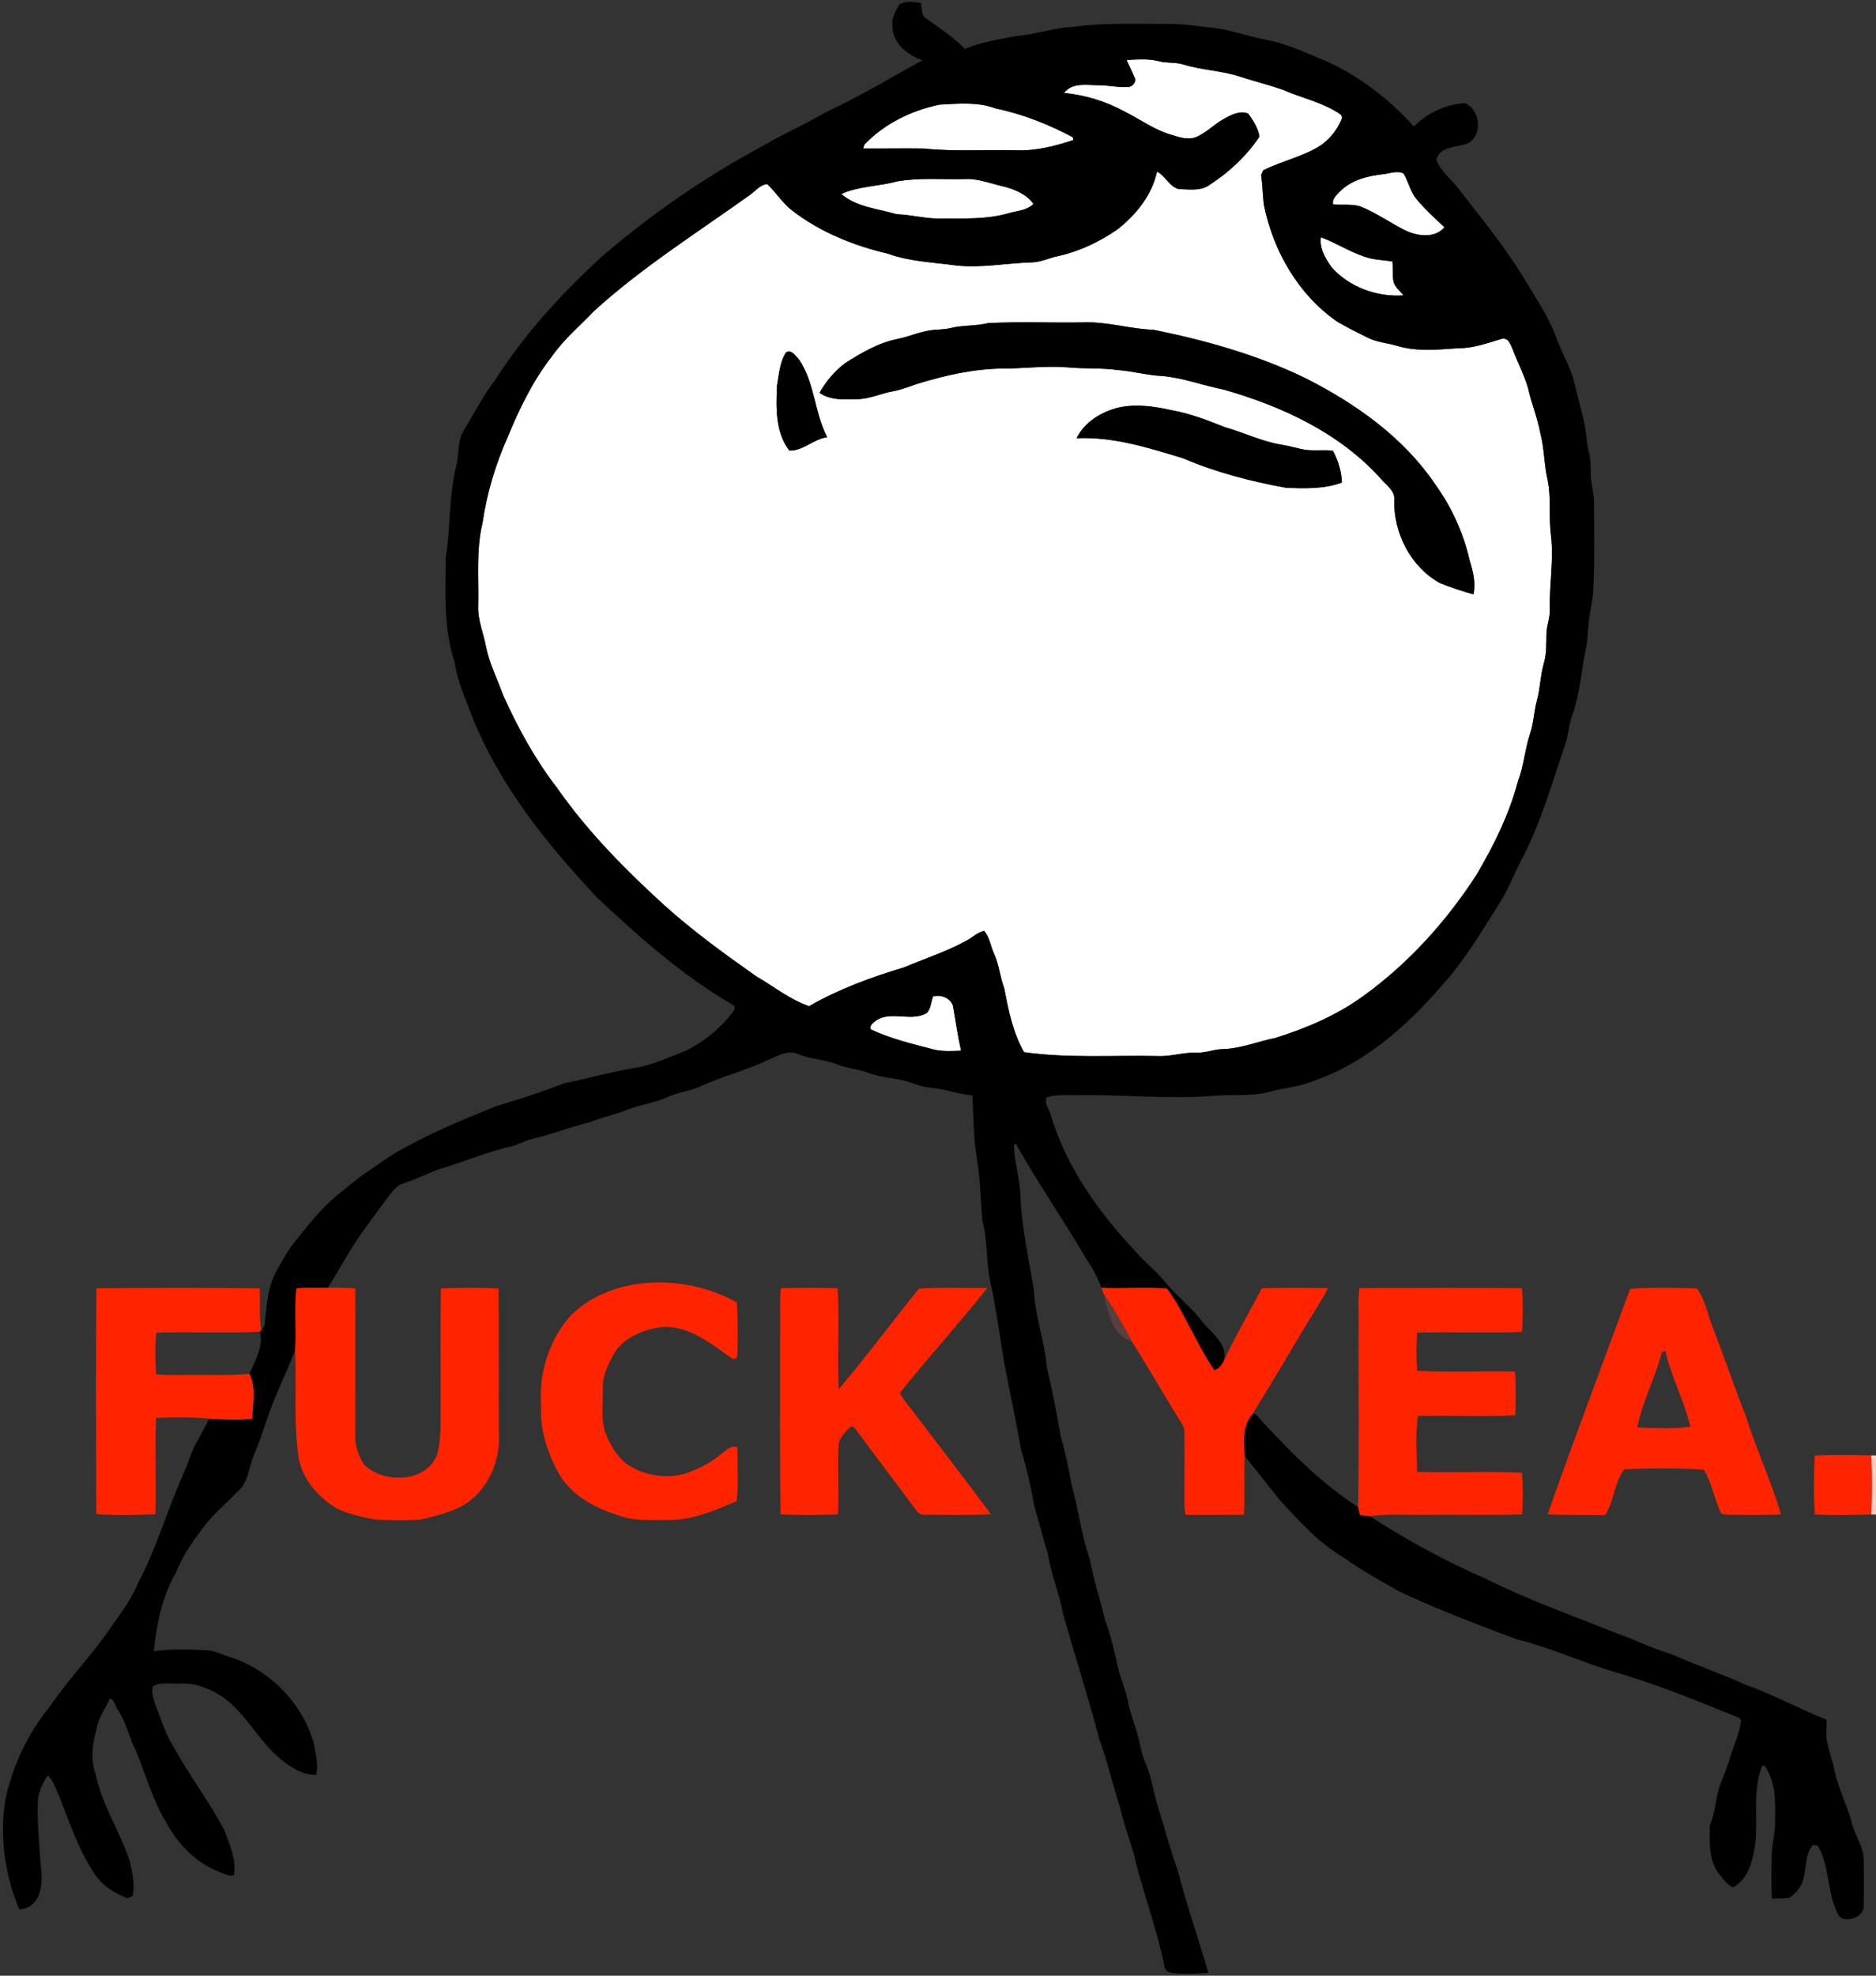 <?xml version="1.0" encoding="UTF-8" ?>
<!DOCTYPE svg PUBLIC "-//W3C//DTD SVG 1.1//EN" "http://www.w3.org/Graphics/SVG/1.1/DTD/svg11.dtd">
<svg width="589pt" height="620pt" viewBox="0 0 589 620" version="1.1" xmlns="http://www.w3.org/2000/svg">
<rect x="0" y="0" width="589" height="620" fill="#333333" stroke="none"/>
<g id="#ffffffff">
<path fill="#ffffff" opacity="1.00" d=" M 353.71 18.82 C 357.05 18.66 360.48 18.36 363.76 19.18 C 366.29 19.90 368.99 19.45 371.51 20.23 C 377.41 22.06 383.70 22.14 389.56 24.13 C 393.94 25.54 398.42 26.65 402.77 28.17 C 408.84 30.85 415.63 32.16 421.09 36.06 L 421.37 36.98 C 420.16 40.30 417.87 43.22 415.07 45.35 C 409.43 49.12 402.61 50.43 396.63 53.44 C 396.46 53.81 396.13 54.53 395.96 54.89 C 396.39 57.97 396.45 61.09 396.80 64.17 C 399.68 78.67 407.63 92.56 419.96 101.02 C 423.02 102.79 426.20 104.38 429.39 105.96 C 432.39 107.48 435.81 107.64 438.99 108.63 C 445.17 110.41 451.66 109.68 457.97 109.27 C 462.63 109.30 467.05 107.64 471.45 106.34 C 473.75 105.78 474.34 108.48 475.09 110.02 C 476.58 113.98 478.61 117.73 479.76 121.81 C 480.80 126.58 482.74 131.11 483.61 135.92 C 484.90 140.75 484.76 145.80 485.91 150.66 C 487.08 156.38 486.18 162.23 486.95 167.99 C 487.86 175.66 486.41 183.33 486.59 191.01 C 486.74 193.71 485.58 196.25 485.54 198.93 C 485.45 202.02 485.64 205.16 484.72 208.15 C 483.59 212.05 483.60 216.17 482.48 220.08 C 481.60 223.37 481.54 226.85 480.44 230.09 C 478.79 234.99 478.47 240.23 476.62 245.08 C 473.85 255.53 469.03 265.29 463.55 274.57 C 454.14 289.08 442.36 302.17 428.33 312.35 C 419.98 318.49 410.35 322.61 400.50 325.70 C 394.98 326.81 389.69 329.04 384.00 329.23 C 381.28 329.22 378.73 330.42 376.01 330.32 C 371.62 330.15 367.39 331.69 363.00 331.40 C 349.17 331.14 335.27 332.13 321.52 330.19 C 318.00 324.05 316.62 317.00 315.30 310.14 C 313.95 306.55 313.66 302.66 312.05 299.16 C 311.00 296.83 310.70 294.12 308.99 292.13 C 306.76 292.58 305.15 294.39 303.15 295.36 C 296.98 298.69 290.29 300.85 283.85 303.58 C 273.56 306.65 263.35 310.39 254.03 315.75 C 248.00 313.70 242.98 309.59 237.51 306.44 C 227.57 299.44 217.69 292.29 208.63 284.14 C 196.31 272.92 184.48 260.97 174.91 247.26 C 168.03 238.39 162.62 228.47 158.01 218.26 C 156.20 213.22 153.72 208.40 152.62 203.12 C 151.84 198.74 149.92 194.54 150.14 190.02 C 150.34 181.38 149.43 172.58 151.50 164.09 C 152.83 154.81 155.58 145.77 159.37 137.21 C 163.02 128.38 167.21 119.64 173.11 112.07 C 176.87 106.60 181.99 102.31 186.56 97.55 C 201.58 83.90 218.83 73.07 235.29 61.28 C 237.10 60.09 238.59 57.91 240.90 57.79 C 243.68 60.39 245.67 63.76 248.73 66.08 C 257.55 72.88 268.08 77.11 278.86 79.63 C 285.70 82.11 293.02 82.31 300.15 83.30 C 308.16 84.17 316.11 82.55 324.10 82.33 C 326.88 82.25 329.40 80.94 332.10 80.39 C 338.85 78.91 345.19 75.91 350.85 71.98 C 356.69 67.39 361.66 61.27 363.27 53.86 C 365.91 55.17 367.02 58.48 370.04 59.33 C 373.33 59.40 377.01 60.07 379.85 57.96 C 385.94 54.02 391.37 48.93 395.42 42.89 C 395.06 40.22 393.43 37.82 391.90 35.65 C 389.35 34.61 386.63 35.99 384.41 37.22 C 381.10 38.99 378.54 41.99 374.93 43.24 C 372.60 43.80 370.26 43.11 368.05 42.38 C 362.66 40.93 358.12 37.53 353.19 35.06 C 347.30 31.84 340.76 29.81 334.09 29.18 C 336.72 25.70 341.25 26.81 345.03 26.74 C 348.05 26.77 351.02 27.48 354.05 27.28 C 355.58 27.44 357.13 25.42 356.06 24.04 C 355.39 22.25 354.46 20.58 353.71 18.82 M 310.30 101.39 C 306.30 102.36 302.14 102.00 298.16 103.01 C 296.17 103.48 294.11 103.36 292.10 103.66 C 288.60 104.17 285.35 105.65 281.90 106.35 C 275.79 107.57 270.31 110.76 265.14 114.11 C 261.94 116.58 259.28 119.74 257.30 123.27 C 260.69 125.68 265.06 125.36 269.00 125.27 C 272.99 125.25 276.63 123.44 280.50 122.76 C 283.05 122.30 285.46 121.32 287.90 120.49 C 296.68 117.78 305.75 115.72 314.98 115.65 C 321.68 115.65 328.36 114.73 335.06 115.27 C 340.33 115.79 345.66 115.39 350.93 116.12 C 355.65 116.47 360.23 117.79 364.97 118.00 C 371.53 118.59 377.70 120.99 384.13 122.24 C 402.48 127.46 420.72 135.89 433.64 150.35 C 435.29 152.32 438.08 154.02 437.73 156.95 C 437.56 167.33 442.88 177.86 452.07 182.98 C 455.51 184.32 459.03 185.53 462.60 186.51 C 463.42 182.95 462.47 179.29 461.43 175.89 C 459.49 167.36 455.80 159.20 450.68 152.10 C 440.63 137.17 425.46 126.53 409.58 118.53 C 394.57 111.32 378.42 106.77 362.14 103.49 C 354.70 103.25 347.48 100.85 340.00 101.18 C 330.10 101.34 320.18 100.90 310.30 101.39 M 246.79 110.59 C 244.81 113.65 244.60 117.45 243.96 120.94 C 243.63 127.84 243.38 135.64 247.84 141.40 C 252.21 141.53 255.41 137.72 259.71 137.22 C 255.71 129.52 255.83 120.29 250.98 112.99 C 249.94 111.89 248.56 109.52 246.79 110.59 M 351.55 127.81 C 346.03 129.08 340.59 132.30 338.01 137.52 C 349.52 137.00 360.62 140.50 371.49 143.84 C 381.89 148.28 392.90 151.11 403.99 153.11 C 409.80 153.29 415.76 153.49 421.31 151.43 C 421.19 147.95 420.14 144.53 418.50 141.46 C 415.15 141.02 411.70 141.74 408.40 140.89 C 406.33 140.38 404.26 139.88 402.17 139.52 C 396.08 138.50 390.51 135.74 384.61 134.07 C 379.15 131.91 373.64 129.75 367.83 128.73 C 362.51 127.53 356.96 126.72 351.55 127.81 Z" />
<path fill="#ffffff" opacity="1.00" d=" M 295.01 32.83 C 300.87 32.53 306.99 31.91 312.60 34.03 C 321.07 35.78 329.20 39.03 336.83 43.07 L 336.96 43.95 C 331.18 45.88 325.13 47.42 319.00 47.16 C 309.33 46.93 299.63 47.62 290.00 46.61 C 283.67 46.50 277.33 46.66 271.00 46.60 C 271.09 46.30 271.28 45.70 271.37 45.40 C 277.63 38.81 286.17 34.66 295.01 32.83 Z" />
<path fill="#ffffff" opacity="1.00" d=" M 434.46 54.64 C 436.47 54.40 438.77 53.44 440.68 54.47 C 442.21 56.98 442.75 60.02 444.62 62.34 C 447.31 65.59 450.41 68.47 453.52 71.31 C 450.53 74.84 445.24 74.15 441.46 72.42 C 436.51 70.03 432.04 66.67 426.88 64.71 C 424.17 63.97 421.33 64.39 418.56 64.17 C 418.09 62.37 419.82 61.06 420.89 59.89 C 424.53 56.37 429.58 55.17 434.46 54.64 Z" />
<path fill="#ffffff" opacity="1.00" d=" M 281.61 56.93 C 288.67 55.67 295.89 56.39 303.02 56.19 C 307.12 56.00 310.97 57.57 314.90 58.49 C 318.46 59.32 322.32 60.93 324.45 64.00 C 322.28 66.20 318.97 66.15 316.20 67.04 C 309.61 68.87 302.75 68.54 296.00 68.56 C 291.11 68.83 286.38 67.38 281.52 67.23 C 275.65 65.48 268.93 65.04 264.15 60.88 C 269.61 58.38 275.86 58.53 281.61 56.93 Z" />
<path fill="#ffffff" opacity="1.00" d=" M 414.73 74.46 C 419.35 76.16 423.51 78.89 428.18 80.46 C 431.06 81.58 434.18 81.56 437.19 82.05 C 437.34 84.00 437.21 85.95 437.42 87.89 C 437.71 89.92 439.44 91.22 440.68 92.69 C 432.37 93.30 423.65 90.14 418.06 83.86 C 416.14 81.11 414.21 77.98 414.73 74.46 Z" />
<path fill="#ffffff" opacity="1.00" d=" M 292.95 312.70 C 295.49 311.99 298.84 313.29 299.29 316.12 C 300.08 320.66 300.72 325.23 301.75 329.72 C 298.89 329.84 295.97 330.01 293.16 329.35 C 286.49 327.62 279.75 325.99 273.47 323.09 C 272.74 321.78 274.38 320.84 275.22 320.13 C 280.03 317.19 286.05 320.70 290.94 317.94 C 292.29 316.55 292.29 314.43 292.95 312.70 Z" />
</g>
<g id="#000000ff">
<path fill="#000000" opacity="1.00" d=" M 282.41 1.37 C 284.40 0.16 286.93 0.64 289.12 0.90 C 289.55 2.63 289.07 4.92 290.95 5.91 C 295.05 8.91 299.40 11.60 302.91 15.33 C 308.09 13.20 313.66 12.34 319.13 11.29 C 325.21 10.87 330.99 8.63 337.11 8.42 C 346.68 7.06 356.36 7.55 366.00 7.49 C 370.98 7.38 375.90 8.23 380.84 8.72 C 386.39 9.35 391.64 11.35 397.10 12.41 C 403.43 13.51 409.28 16.26 415.18 18.69 C 426.24 23.36 435.89 30.86 443.93 39.70 C 448.17 35.43 454.05 32.63 460.09 32.39 C 464.74 34.68 465.63 42.23 460.95 44.94 C 457.62 46.35 452.03 45.72 450.98 50.11 C 452.19 53.70 455.57 56.15 457.85 59.12 C 465.04 68.40 472.53 77.51 478.64 87.57 C 482.15 93.54 486.19 99.27 488.58 105.83 C 490.10 110.07 492.34 114.00 493.81 118.26 C 495.00 122.89 496.13 127.55 497.31 132.19 C 498.01 135.41 498.06 138.75 498.88 141.96 C 499.77 145.18 499.12 148.56 499.72 151.82 C 500.09 153.86 500.48 155.91 500.46 158.00 C 500.49 166.99 500.71 175.99 500.25 184.97 C 500.09 188.70 499.03 192.30 498.73 196.02 C 498.43 198.83 498.47 201.71 497.72 204.46 C 496.42 211.35 495.85 218.43 493.46 225.06 C 492.53 227.69 492.42 230.52 491.57 233.18 C 487.34 245.55 483.80 258.23 477.69 269.86 C 475.48 274.00 473.85 278.43 471.40 282.44 C 465.58 291.77 459.93 301.30 452.52 309.48 C 441.52 322.19 428.32 333.83 412.16 339.31 C 407.64 341.22 402.65 341.33 398.01 342.81 C 392.06 344.16 385.91 343.31 379.90 343.97 C 365.94 344.95 351.98 343.42 338.01 343.67 C 334.84 343.74 331.57 343.35 328.53 344.41 C 327.84 346.35 329.38 348.08 329.89 349.87 C 334.74 366.12 344.82 380.32 356.37 392.54 C 359.20 395.99 362.84 398.66 365.65 402.12 C 369.25 406.59 373.91 410.05 377.38 414.64 C 380.26 418.36 385.64 421.65 384.21 427.11 C 383.59 428.38 382.67 429.56 381.28 430.01 C 375.66 421.89 372.19 412.45 366.47 404.44 C 359.61 403.72 352.68 404.50 345.79 404.11 C 344.66 400.84 343.00 397.81 341.01 394.99 C 333.91 382.83 325.85 371.25 318.96 358.97 L 318.35 359.26 C 318.37 364.59 320.22 369.71 320.36 375.04 C 320.74 385.19 323.04 395.12 324.63 405.09 C 324.98 413.16 327.99 420.83 328.61 428.89 C 330.33 436.02 331.79 443.23 332.95 450.48 C 334.46 455.60 335.53 460.84 336.48 466.10 C 338.60 473.70 339.45 481.61 342.11 489.09 C 343.29 495.62 345.42 501.91 346.94 508.36 C 348.92 513.58 350.07 519.06 351.31 524.49 C 352.24 527.69 353.54 530.79 354.18 534.08 C 355.00 538.32 356.76 542.30 357.69 546.51 C 358.19 548.76 358.69 551.04 359.61 553.18 C 361.64 557.79 362.20 562.86 363.75 567.63 C 365.78 574.07 367.48 580.62 369.77 586.97 C 372.56 597.80 376.26 608.38 379.39 619.11 C 375.60 619.42 371.77 619.60 367.99 619.15 C 366.80 619.01 365.59 618.21 365.57 616.93 C 363.37 606.05 359.54 595.60 356.71 584.88 C 355.52 578.95 352.99 573.43 351.76 567.52 C 349.37 560.32 347.79 552.88 345.13 545.78 C 341.72 532.59 337.47 519.62 333.78 506.51 C 332.64 500.17 330.06 494.20 329.07 487.84 C 327.51 482.87 326.30 477.82 324.78 472.84 C 323.70 466.78 322.38 460.76 320.56 454.89 C 318.93 445.49 316.93 436.18 315.13 426.82 C 313.75 418.47 312.71 410.05 310.83 401.80 C 309.55 395.60 310.14 389.15 308.40 383.04 C 307.91 376.63 307.79 370.17 306.75 363.82 C 305.65 357.19 305.60 350.45 305.33 343.76 C 300.84 343.35 296.59 341.72 292.10 341.34 C 288.55 341.05 285.40 339.17 281.88 338.69 C 278.73 338.19 275.54 337.74 272.53 336.64 C 269.41 335.45 266.00 335.30 262.90 334.05 C 259.08 332.47 254.83 332.48 251.00 330.96 C 247.33 329.02 243.58 331.79 240.17 333.05 C 233.79 336.09 226.86 337.72 220.45 340.69 C 216.96 342.40 213.00 342.69 209.48 344.31 C 205.57 346.16 201.20 346.57 197.20 348.14 C 193.38 349.76 189.26 350.44 185.45 352.09 C 179.19 353.61 173.18 356.02 166.90 357.45 C 164.89 357.95 163.09 359.02 161.11 359.63 C 153.86 361.15 147.03 364.11 139.96 366.27 C 135.46 367.52 131.39 369.86 126.95 371.26 C 125.04 371.67 123.75 373.17 122.62 374.64 C 119.14 379.17 115.79 383.79 112.52 388.46 C 109.03 393.51 106.25 398.99 102.90 404.12 C 99.62 404.20 96.33 404.00 93.05 404.30 C 92.35 410.74 93.08 417.25 92.66 423.72 C 90.19 430.23 87.02 436.47 84.67 443.04 C 83.03 447.35 81.84 451.83 79.91 456.04 C 78.08 460.14 78.16 465.39 74.31 468.32 C 71.09 471.75 67.44 474.77 64.49 478.45 C 60.91 483.11 57.42 487.96 55.27 493.46 C 50.90 500.92 49.17 509.66 48.28 518.15 C 53.84 517.48 59.44 517.55 65.02 517.89 C 67.25 518.00 69.27 519.04 71.35 519.74 C 84.20 523.52 94.90 534.20 98.54 547.11 C 99.07 550.31 100.03 553.78 99.27 556.97 C 95.51 557.09 92.12 555.10 89.22 552.92 C 81.68 547.29 77.67 538.21 70.11 532.63 C 66.21 530.13 61.72 528.10 56.99 528.34 C 54.07 528.53 50.80 527.72 48.10 529.09 C 47.31 530.92 48.22 533.03 48.71 534.85 C 50.60 539.45 51.94 544.31 54.67 548.51 C 59.54 557.27 65.61 565.30 70.34 574.13 C 72.11 578.70 74.20 583.46 73.48 588.48 C 71.80 588.93 70.29 587.89 68.77 587.38 C 61.50 584.57 55.74 578.63 52.15 571.81 C 47.87 564.89 45.80 556.95 42.71 549.49 C 40.54 545.40 39.72 540.70 37.12 536.81 C 36.16 535.59 36.10 533.52 34.50 532.97 C 33.09 536.27 30.74 539.19 30.28 542.85 C 28.93 547.34 28.38 552.28 30.04 556.78 C 31.99 566.40 37.65 574.69 40.70 583.94 C 41.60 587.52 42.32 591.26 41.70 594.95 C 41.28 595.14 40.45 595.53 40.03 595.72 C 36.08 594.16 32.23 591.89 29.85 588.27 C 24.70 580.73 21.85 571.96 18.54 563.53 C 17.42 561.41 16.82 558.77 15.00 557.16 C 13.26 559.76 11.84 562.78 11.86 565.97 C 11.69 571.31 12.20 576.63 12.52 581.95 C 12.78 585.94 13.68 590.06 12.40 593.98 C 11.80 596.79 8.89 599.32 6.01 599.12 C 1.53 588.38 -0.17 576.42 1.66 564.90 C 3.88 554.21 8.68 544.06 15.60 535.61 C 21.72 526.54 29.54 518.75 35.56 509.60 C 38.55 505.48 41.52 501.30 43.45 496.56 C 49.18 485.80 52.47 473.99 57.41 462.88 C 59.13 459.34 59.99 455.44 62.03 452.06 C 63.35 449.82 64.46 447.48 65.68 445.19 C 70.17 445.41 74.70 445.78 79.17 445.18 C 79.37 440.55 80.42 435.48 78.34 431.14 C 80.02 427.00 82.87 422.48 81.58 417.91 C 81.69 417.77 81.92 417.48 82.04 417.34 C 82.29 417.06 82.80 416.49 83.05 416.21 C 83.70 410.11 83.92 403.62 87.16 398.22 C 88.54 395.87 89.79 393.43 91.38 391.21 C 96.37 384.99 101.16 378.46 107.65 373.69 C 112.45 369.42 117.88 365.98 123.19 362.39 C 133.55 356.21 144.72 351.59 155.89 347.08 C 163.05 344.99 170.14 342.65 177.10 339.97 C 184.56 338.48 191.87 336.32 199.40 335.12 C 205.05 334.22 210.21 331.65 215.52 329.66 C 221.09 326.82 226.12 322.81 229.92 317.81 C 230.53 317.15 231.24 315.67 229.93 315.28 C 214.23 306.12 200.56 293.99 187.39 281.59 C 171.69 264.88 156.98 246.61 148.35 225.15 C 146.22 219.46 143.59 213.90 142.75 207.83 C 139.16 197.28 139.92 185.97 139.96 175.00 C 141.49 165.56 140.90 155.86 143.19 146.51 C 144.24 142.71 143.47 138.39 145.70 134.95 C 148.92 129.54 151.85 123.94 155.68 118.91 C 164.89 104.51 176.58 91.87 189.14 80.35 C 204.73 66.99 221.75 55.27 239.86 45.60 C 246.15 41.89 252.87 39.00 259.14 35.27 C 269.63 30.47 279.50 24.47 289.59 18.91 C 284.91 17.31 280.08 13.40 280.19 8.02 C 279.91 5.58 281.19 3.36 282.41 1.37 M 353.71 18.82 C 354.46 20.58 355.39 22.25 356.06 24.04 C 357.13 25.42 355.58 27.44 354.05 27.28 C 351.02 27.48 348.05 26.77 345.03 26.74 C 341.25 26.81 336.72 25.70 334.09 29.18 C 340.76 29.81 347.30 31.84 353.19 35.06 C 358.12 37.53 362.66 40.93 368.05 42.38 C 370.26 43.11 372.60 43.80 374.93 43.24 C 378.54 41.99 381.10 38.99 384.41 37.22 C 386.63 35.99 389.35 34.61 391.90 35.65 C 393.43 37.82 395.06 40.22 395.42 42.89 C 391.37 48.93 385.94 54.02 379.85 57.96 C 377.01 60.07 373.33 59.40 370.04 59.33 C 367.02 58.48 365.91 55.17 363.27 53.86 C 361.66 61.27 356.69 67.39 350.85 71.98 C 345.19 75.91 338.85 78.91 332.10 80.39 C 329.40 80.94 326.88 82.25 324.10 82.33 C 316.11 82.55 308.16 84.17 300.15 83.30 C 293.02 82.31 285.70 82.11 278.86 79.63 C 268.08 77.11 257.55 72.88 248.73 66.08 C 245.67 63.76 243.68 60.39 240.90 57.79 C 238.59 57.91 237.10 60.09 235.29 61.28 C 218.83 73.07 201.58 83.90 186.56 97.55 C 181.99 102.31 176.87 106.60 173.11 112.07 C 167.21 119.64 163.02 128.38 159.37 137.21 C 155.58 145.77 152.83 154.81 151.50 164.09 C 149.43 172.58 150.34 181.38 150.14 190.02 C 149.92 194.54 151.84 198.74 152.62 203.12 C 153.72 208.40 156.20 213.22 158.01 218.26 C 162.62 228.47 168.03 238.39 174.91 247.26 C 184.48 260.97 196.31 272.92 208.63 284.14 C 217.69 292.29 227.57 299.44 237.51 306.44 C 242.98 309.59 248.00 313.70 254.03 315.75 C 263.35 310.39 273.56 306.65 283.85 303.58 C 290.29 300.85 296.98 298.69 303.15 295.36 C 305.15 294.39 306.76 292.58 308.99 292.13 C 310.70 294.12 311.00 296.83 312.05 299.16 C 313.66 302.66 313.95 306.55 315.30 310.14 C 316.62 317.00 318.00 324.05 321.52 330.19 C 335.27 332.13 349.17 331.14 363.00 331.40 C 367.39 331.69 371.62 330.15 376.01 330.32 C 378.73 330.42 381.28 329.22 384.00 329.23 C 389.69 329.04 394.98 326.81 400.50 325.70 C 410.35 322.61 419.98 318.49 428.33 312.35 C 442.36 302.17 454.14 289.08 463.55 274.57 C 469.03 265.29 473.85 255.53 476.62 245.08 C 478.47 240.23 478.79 234.99 480.44 230.09 C 481.54 226.85 481.60 223.37 482.48 220.08 C 483.60 216.17 483.59 212.05 484.72 208.15 C 485.64 205.16 485.45 202.02 485.54 198.93 C 485.58 196.25 486.74 193.71 486.59 191.01 C 486.41 183.33 487.86 175.66 486.95 167.99 C 486.18 162.23 487.08 156.38 485.91 150.66 C 484.76 145.80 484.90 140.75 483.61 135.92 C 482.74 131.11 480.80 126.58 479.76 121.81 C 478.61 117.73 476.58 113.98 475.09 110.02 C 474.34 108.48 473.75 105.78 471.45 106.34 C 467.05 107.64 462.63 109.30 457.97 109.27 C 451.66 109.68 445.17 110.41 438.99 108.63 C 435.81 107.64 432.39 107.48 429.39 105.96 C 426.20 104.38 423.02 102.79 419.96 101.02 C 407.63 92.56 399.68 78.67 396.80 64.17 C 396.45 61.09 396.39 57.97 395.96 54.89 C 396.13 54.53 396.46 53.81 396.63 53.44 C 402.61 50.43 409.43 49.12 415.07 45.35 C 417.87 43.22 420.16 40.30 421.37 36.98 L 421.09 36.06 C 415.63 32.16 408.84 30.85 402.77 28.17 C 398.42 26.65 393.94 25.54 389.56 24.13 C 383.70 22.14 377.41 22.06 371.51 20.23 C 368.99 19.45 366.29 19.90 363.76 19.18 C 360.48 18.36 357.05 18.66 353.71 18.82 M 295.01 32.83 C 286.17 34.66 277.63 38.81 271.37 45.40 C 271.28 45.70 271.09 46.30 271.00 46.60 C 277.33 46.66 283.67 46.50 290.00 46.61 C 299.63 47.62 309.33 46.93 319.00 47.16 C 325.13 47.42 331.18 45.88 336.96 43.95 L 336.83 43.07 C 329.20 39.03 321.07 35.78 312.60 34.03 C 306.99 31.91 300.87 32.53 295.01 32.83 M 434.46 54.64 C 429.58 55.17 424.53 56.37 420.89 59.89 C 419.82 61.06 418.09 62.37 418.56 64.17 C 421.33 64.39 424.17 63.97 426.88 64.71 C 432.04 66.67 436.51 70.03 441.46 72.42 C 445.24 74.15 450.53 74.84 453.52 71.31 C 450.41 68.47 447.31 65.59 444.62 62.34 C 442.75 60.02 442.21 56.98 440.68 54.47 C 438.77 53.44 436.47 54.40 434.46 54.64 M 281.61 56.93 C 275.86 58.53 269.61 58.38 264.15 60.88 C 268.93 65.04 275.65 65.48 281.52 67.23 C 286.38 67.38 291.11 68.83 296.00 68.56 C 302.75 68.54 309.61 68.87 316.20 67.04 C 318.97 66.15 322.28 66.20 324.45 64.00 C 322.32 60.93 318.46 59.32 314.90 58.49 C 310.97 57.57 307.12 56.00 303.02 56.19 C 295.89 56.39 288.67 55.67 281.61 56.93 M 414.73 74.46 C 414.21 77.98 416.14 81.11 418.06 83.86 C 423.65 90.14 432.37 93.30 440.68 92.69 C 439.44 91.22 437.71 89.92 437.42 87.89 C 437.21 85.95 437.34 84.00 437.19 82.05 C 434.18 81.56 431.06 81.58 428.18 80.46 C 423.51 78.89 419.35 76.16 414.73 74.46 M 292.95 312.70 C 292.29 314.43 292.29 316.55 290.94 317.94 C 286.05 320.70 280.03 317.19 275.22 320.13 C 274.38 320.84 272.74 321.78 273.47 323.09 C 279.75 325.99 286.49 327.62 293.16 329.35 C 295.97 330.01 298.89 329.84 301.75 329.72 C 300.72 325.23 300.08 320.66 299.29 316.12 C 298.84 313.29 295.49 311.99 292.95 312.70 Z" />
<path fill="#000000" opacity="1.00" d=" M 310.30 101.39 C 320.18 100.90 330.10 101.34 340.00 101.18 C 347.48 100.85 354.70 103.25 362.14 103.49 C 378.42 106.77 394.57 111.32 409.58 118.53 C 425.46 126.53 440.63 137.17 450.68 152.10 C 455.80 159.20 459.49 167.36 461.43 175.89 C 462.47 179.29 463.42 182.95 462.60 186.51 C 459.03 185.53 455.51 184.32 452.07 182.98 C 442.88 177.86 437.56 167.33 437.73 156.95 C 438.08 154.02 435.29 152.32 433.64 150.35 C 420.72 135.89 402.48 127.46 384.13 122.24 C 377.70 120.99 371.53 118.59 364.97 118.00 C 360.23 117.79 355.65 116.47 350.93 116.12 C 345.66 115.39 340.33 115.79 335.06 115.27 C 328.36 114.73 321.68 115.65 314.98 115.65 C 305.75 115.72 296.68 117.78 287.90 120.49 C 285.46 121.32 283.05 122.30 280.50 122.76 C 276.63 123.44 272.99 125.25 269.00 125.27 C 265.06 125.36 260.69 125.68 257.30 123.27 C 259.28 119.74 261.94 116.58 265.14 114.11 C 270.31 110.76 275.79 107.57 281.90 106.35 C 285.35 105.65 288.60 104.17 292.10 103.66 C 294.11 103.36 296.17 103.48 298.16 103.01 C 302.14 102.00 306.30 102.36 310.30 101.39 Z" />
<path fill="#000000" opacity="1.00" d=" M 246.79 110.59 C 248.56 109.52 249.94 111.89 250.98 112.99 C 255.83 120.29 255.71 129.52 259.71 137.22 C 255.41 137.72 252.21 141.53 247.84 141.40 C 243.38 135.64 243.63 127.84 243.96 120.94 C 244.60 117.45 244.81 113.65 246.79 110.59 Z" />
<path fill="#000000" opacity="1.00" d=" M 351.55 127.81 C 356.96 126.72 362.51 127.53 367.83 128.73 C 373.64 129.75 379.15 131.91 384.61 134.07 C 390.51 135.74 396.08 138.50 402.17 139.52 C 404.26 139.88 406.33 140.38 408.40 140.89 C 411.70 141.74 415.15 141.02 418.50 141.46 C 420.14 144.53 421.19 147.95 421.31 151.43 C 415.76 153.49 409.80 153.29 403.99 153.11 C 392.90 151.11 381.89 148.28 371.49 143.84 C 360.62 140.50 349.52 137.00 338.01 137.52 C 340.59 132.30 346.03 129.08 351.55 127.81 Z" />
<path fill="#000000" opacity="1.00" d=" M 393.27 443.72 L 394.06 443.64 C 403.89 454.37 414.07 465.00 426.38 472.94 C 426.53 473.55 426.83 474.78 426.98 475.39 C 428.02 475.57 429.07 475.72 430.13 475.83 C 441.68 483.33 453.84 489.92 466.47 495.44 C 479.62 502.01 493.51 506.93 507.14 512.39 C 513.09 514.40 518.68 517.33 524.71 519.09 C 532.49 522.52 540.53 525.30 548.28 528.78 C 556.90 531.86 564.97 536.27 573.45 539.69 C 573.66 541.76 573.18 543.87 573.53 545.95 C 574.08 549.31 575.39 552.49 576.05 555.84 C 577.18 561.46 580.01 566.54 581.39 572.09 C 582.46 576.12 585.24 579.67 585.15 584.00 C 585.17 588.69 585.21 593.39 585.12 598.09 C 585.29 601.58 579.90 603.46 577.51 601.46 C 573.42 594.63 574.76 585.95 570.68 579.17 C 570.29 579.13 569.52 579.05 569.14 579.01 C 566.29 582.62 567.41 587.58 565.50 591.56 C 564.60 593.10 563.38 594.51 561.89 595.51 C 560.04 595.81 558.15 595.82 556.29 595.77 C 556.09 591.51 556.21 587.25 556.21 582.99 C 556.20 579.28 557.34 575.68 557.31 571.97 C 557.40 565.91 557.73 559.26 553.99 554.08 L 553.24 554.18 C 550.26 561.79 551.87 570.04 551.18 577.96 C 550.41 583.26 549.27 589.55 544.08 592.29 C 542.18 591.51 541.05 589.64 539.78 588.15 C 536.39 583.86 536.81 578.06 536.79 572.92 C 538.79 568.50 538.54 563.50 540.50 559.08 C 541.42 556.74 542.33 554.40 543.03 551.99 C 544.20 547.94 546.21 544.11 546.63 539.87 L 546.11 539.12 C 532.97 533.80 519.83 528.37 506.19 524.48 C 496.09 521.35 486.42 516.96 476.15 514.41 C 463.81 509.83 451.52 505.10 439.58 499.57 C 433.65 496.18 427.62 492.94 422.08 488.93 C 413.99 484.25 407.75 477.18 401.51 470.39 C 397.96 465.88 394.39 461.39 390.78 456.93 C 390.55 452.41 389.97 447.36 393.27 443.72 Z" />
</g>
<g id="#ff2400ff">
<path fill="#ff2400" opacity="1.00" d=" M 199.16 403.09 C 210.15 401.32 221.66 403.32 231.38 408.74 C 231.72 414.37 231.68 420.04 231.48 425.68 L 231.04 426.33 L 230.04 426.46 C 223.21 421.70 215.94 415.51 207.03 416.53 C 201.53 417.49 195.60 419.84 192.71 424.93 C 190.83 428.32 189.07 432.01 189.25 436.00 C 189.42 441.04 188.38 446.43 190.72 451.14 C 192.11 454.22 193.96 457.22 196.64 459.35 C 201.90 462.95 208.74 464.14 214.90 462.52 C 219.05 461.11 223.06 459.15 226.43 456.31 C 227.91 455.23 229.50 453.31 231.54 454.25 C 231.47 459.85 231.97 465.54 231.28 471.09 C 224.51 473.99 217.50 477.03 210.01 477.00 C 204.60 477.03 199.00 477.42 193.85 475.44 C 186.45 473.10 178.95 469.00 175.17 461.92 C 171.72 455.54 169.44 448.31 169.88 441.00 C 169.14 431.18 172.23 421.08 178.57 413.52 C 183.90 407.72 191.49 404.40 199.16 403.09 Z" />
<path fill="#ff2400" opacity="1.00" d=" M 30.27 404.28 C 47.36 404.17 64.47 404.04 81.55 404.34 C 81.72 408.67 81.29 413.03 82.04 417.34 C 81.92 417.48 81.69 417.77 81.58 417.91 C 70.75 418.47 59.90 417.82 49.08 418.25 C 48.65 422.57 48.71 426.95 49.03 431.29 C 53.34 431.69 57.67 431.43 62.00 431.47 C 67.44 431.40 72.91 431.73 78.34 431.14 C 80.42 435.48 79.37 440.55 79.17 445.18 C 74.70 445.78 70.17 445.41 65.68 445.19 C 60.13 444.70 54.54 444.69 48.98 444.97 C 48.62 455.03 49.08 465.12 48.81 475.19 C 42.63 475.50 36.39 475.58 30.22 475.16 C 30.15 451.53 30.04 427.90 30.27 404.28 Z" />
<path fill="#ff2400" opacity="1.00" d=" M 93.05 404.30 C 96.33 404.00 99.62 404.20 102.90 404.12 C 105.78 404.14 108.67 404.02 111.54 404.34 C 111.64 419.89 111.55 435.45 111.55 451.00 C 111.57 454.06 112.66 457.09 114.30 459.65 C 117.44 462.51 121.73 463.99 125.98 463.66 C 130.65 463.70 135.57 461.04 137.22 456.50 C 138.11 453.42 138.25 450.18 138.33 447.00 C 138.43 432.77 138.22 418.54 138.41 404.32 C 144.44 404.10 150.50 404.03 156.53 404.34 C 156.66 419.22 156.49 434.11 156.60 449.00 C 157.37 457.51 153.76 466.73 146.60 471.65 C 142.25 474.58 137.00 475.61 132.01 476.90 C 127.32 477.12 122.60 477.13 117.91 476.88 C 113.69 476.04 109.37 475.21 105.50 473.27 C 99.81 469.71 94.96 464.23 93.75 457.45 C 92.11 446.28 93.16 434.96 92.66 423.72 C 93.08 417.25 92.35 410.74 93.05 404.30 Z" />
<path fill="#ff2400" opacity="1.00" d=" M 245.14 404.26 C 251.09 404.13 257.05 404.10 263.00 404.26 C 263.57 414.81 262.85 425.40 263.31 435.96 C 272.00 425.71 280.04 414.87 288.49 404.42 C 295.62 403.88 302.81 404.30 309.97 404.19 C 301.12 415.40 291.42 425.94 282.55 437.12 C 283.39 438.94 284.74 440.45 285.97 442.02 C 294.35 453.09 302.90 464.03 311.13 475.21 C 304.09 475.54 297.02 475.41 289.98 475.33 C 288.47 475.56 287.80 473.89 286.93 473.02 C 281.32 465.38 275.51 457.90 269.94 450.24 C 269.03 449.40 268.56 447.63 267.12 447.67 C 265.42 449.44 263.20 451.35 263.25 454.04 C 262.95 461.10 263.45 468.17 263.08 475.23 C 257.08 475.48 251.06 475.52 245.07 475.24 C 244.78 456.50 244.96 437.74 244.92 419.00 C 245.04 414.08 244.74 409.16 245.14 404.26 Z" />
<path fill="#ff2400" opacity="1.00" d=" M 345.79 404.11 C 352.68 404.50 359.61 403.72 366.47 404.44 C 372.19 412.45 375.66 421.89 381.28 430.01 C 382.67 429.56 383.59 428.38 384.21 427.11 C 387.82 419.33 392.20 411.95 396.12 404.33 C 403.01 404.03 409.94 404.17 416.85 404.24 C 416.37 405.53 415.66 406.70 414.94 407.86 C 407.60 419.74 400.62 431.85 393.27 443.72 C 389.97 447.36 390.55 452.41 390.78 456.93 C 390.54 463.07 390.90 469.23 390.56 475.37 C 384.49 475.43 378.41 475.41 372.33 475.40 C 371.81 473.98 371.87 472.46 371.84 470.99 C 371.86 463.97 371.94 456.96 371.88 449.95 C 372.00 448.54 371.39 447.28 370.67 446.14 C 365.46 437.85 360.66 429.30 355.39 421.04 C 352.75 416.08 350.00 411.16 346.80 406.54 C 346.36 405.77 346.02 404.96 345.79 404.11 Z" />
<path fill="#ff2400" opacity="1.00" d=" M 426.84 404.23 C 443.84 404.17 460.85 404.12 477.84 404.25 C 478.16 408.81 478.17 413.41 477.85 417.98 C 466.89 418.41 455.90 417.89 444.93 418.20 C 444.62 422.18 444.60 426.19 444.93 430.17 C 455.16 430.78 465.43 430.15 475.68 430.43 C 476.00 434.99 475.89 439.57 475.78 444.13 C 465.59 444.67 455.35 444.07 445.15 444.37 C 444.36 450.13 444.78 456.06 444.91 461.88 C 455.88 462.22 466.89 461.63 477.85 462.14 C 478.18 466.49 478.13 470.87 477.91 475.23 C 467.61 475.58 457.30 475.28 447.00 475.38 C 441.37 475.51 435.71 474.98 430.13 475.83 C 429.07 475.72 428.02 475.57 426.98 475.39 C 426.83 474.78 426.53 473.55 426.38 472.94 C 426.79 453.63 426.45 434.31 426.56 415.00 C 426.67 411.41 426.25 407.79 426.84 404.23 Z" />
<path fill="#ff2400" opacity="1.00" d=" M 511.79 404.49 C 518.76 403.92 525.82 404.12 532.82 404.37 C 535.25 407.76 536.04 411.98 537.49 415.83 C 541.16 425.35 544.43 435.03 548.18 444.53 C 551.44 454.92 556.11 464.82 559.19 475.27 C 553.13 475.46 547.05 475.50 541.00 475.27 L 540.32 474.86 C 538.22 470.43 537.49 465.34 534.93 461.17 C 526.64 460.67 518.28 460.73 509.99 461.09 C 506.76 465.25 506.78 471.16 503.94 475.50 C 497.93 475.29 491.90 475.59 485.90 475.21 C 494.22 451.54 503.16 428.06 511.79 404.49 M 521.75 424.40 C 519.71 432.43 515.63 439.80 514.04 447.97 C 519.57 448.11 525.20 448.50 530.70 447.72 C 528.81 439.53 524.67 432.06 522.83 423.85 C 522.56 423.99 522.02 424.26 521.75 424.40 Z" />
<path fill="#ff2400" opacity="1.00" d=" M 569.77 456.80 C 575.68 456.44 581.61 456.61 587.52 456.73 C 587.84 462.91 587.83 469.10 587.53 475.28 C 581.61 475.38 575.68 475.62 569.77 475.23 C 569.45 469.10 569.45 462.93 569.77 456.80 Z" />
</g>
<g id="#593f3bff">
<path fill="#593f3b" opacity="1.00" d=" M 346.80 406.54 C 350.00 411.16 352.75 416.08 355.39 421.04 C 352.29 420.04 349.82 417.35 348.87 414.26 C 347.99 411.74 346.89 409.24 346.80 406.54 Z" />
</g>
<g id="#ffccc4ff">
<path fill="#ffccc4" opacity="1.00" d=" M 587.52 456.73 C 587.89 456.74 588.63 456.75 589.00 456.75 L 589.00 475.26 C 588.63 475.27 587.90 475.27 587.53 475.28 C 587.83 469.10 587.84 462.91 587.52 456.73 Z" />
</g>
</svg>

